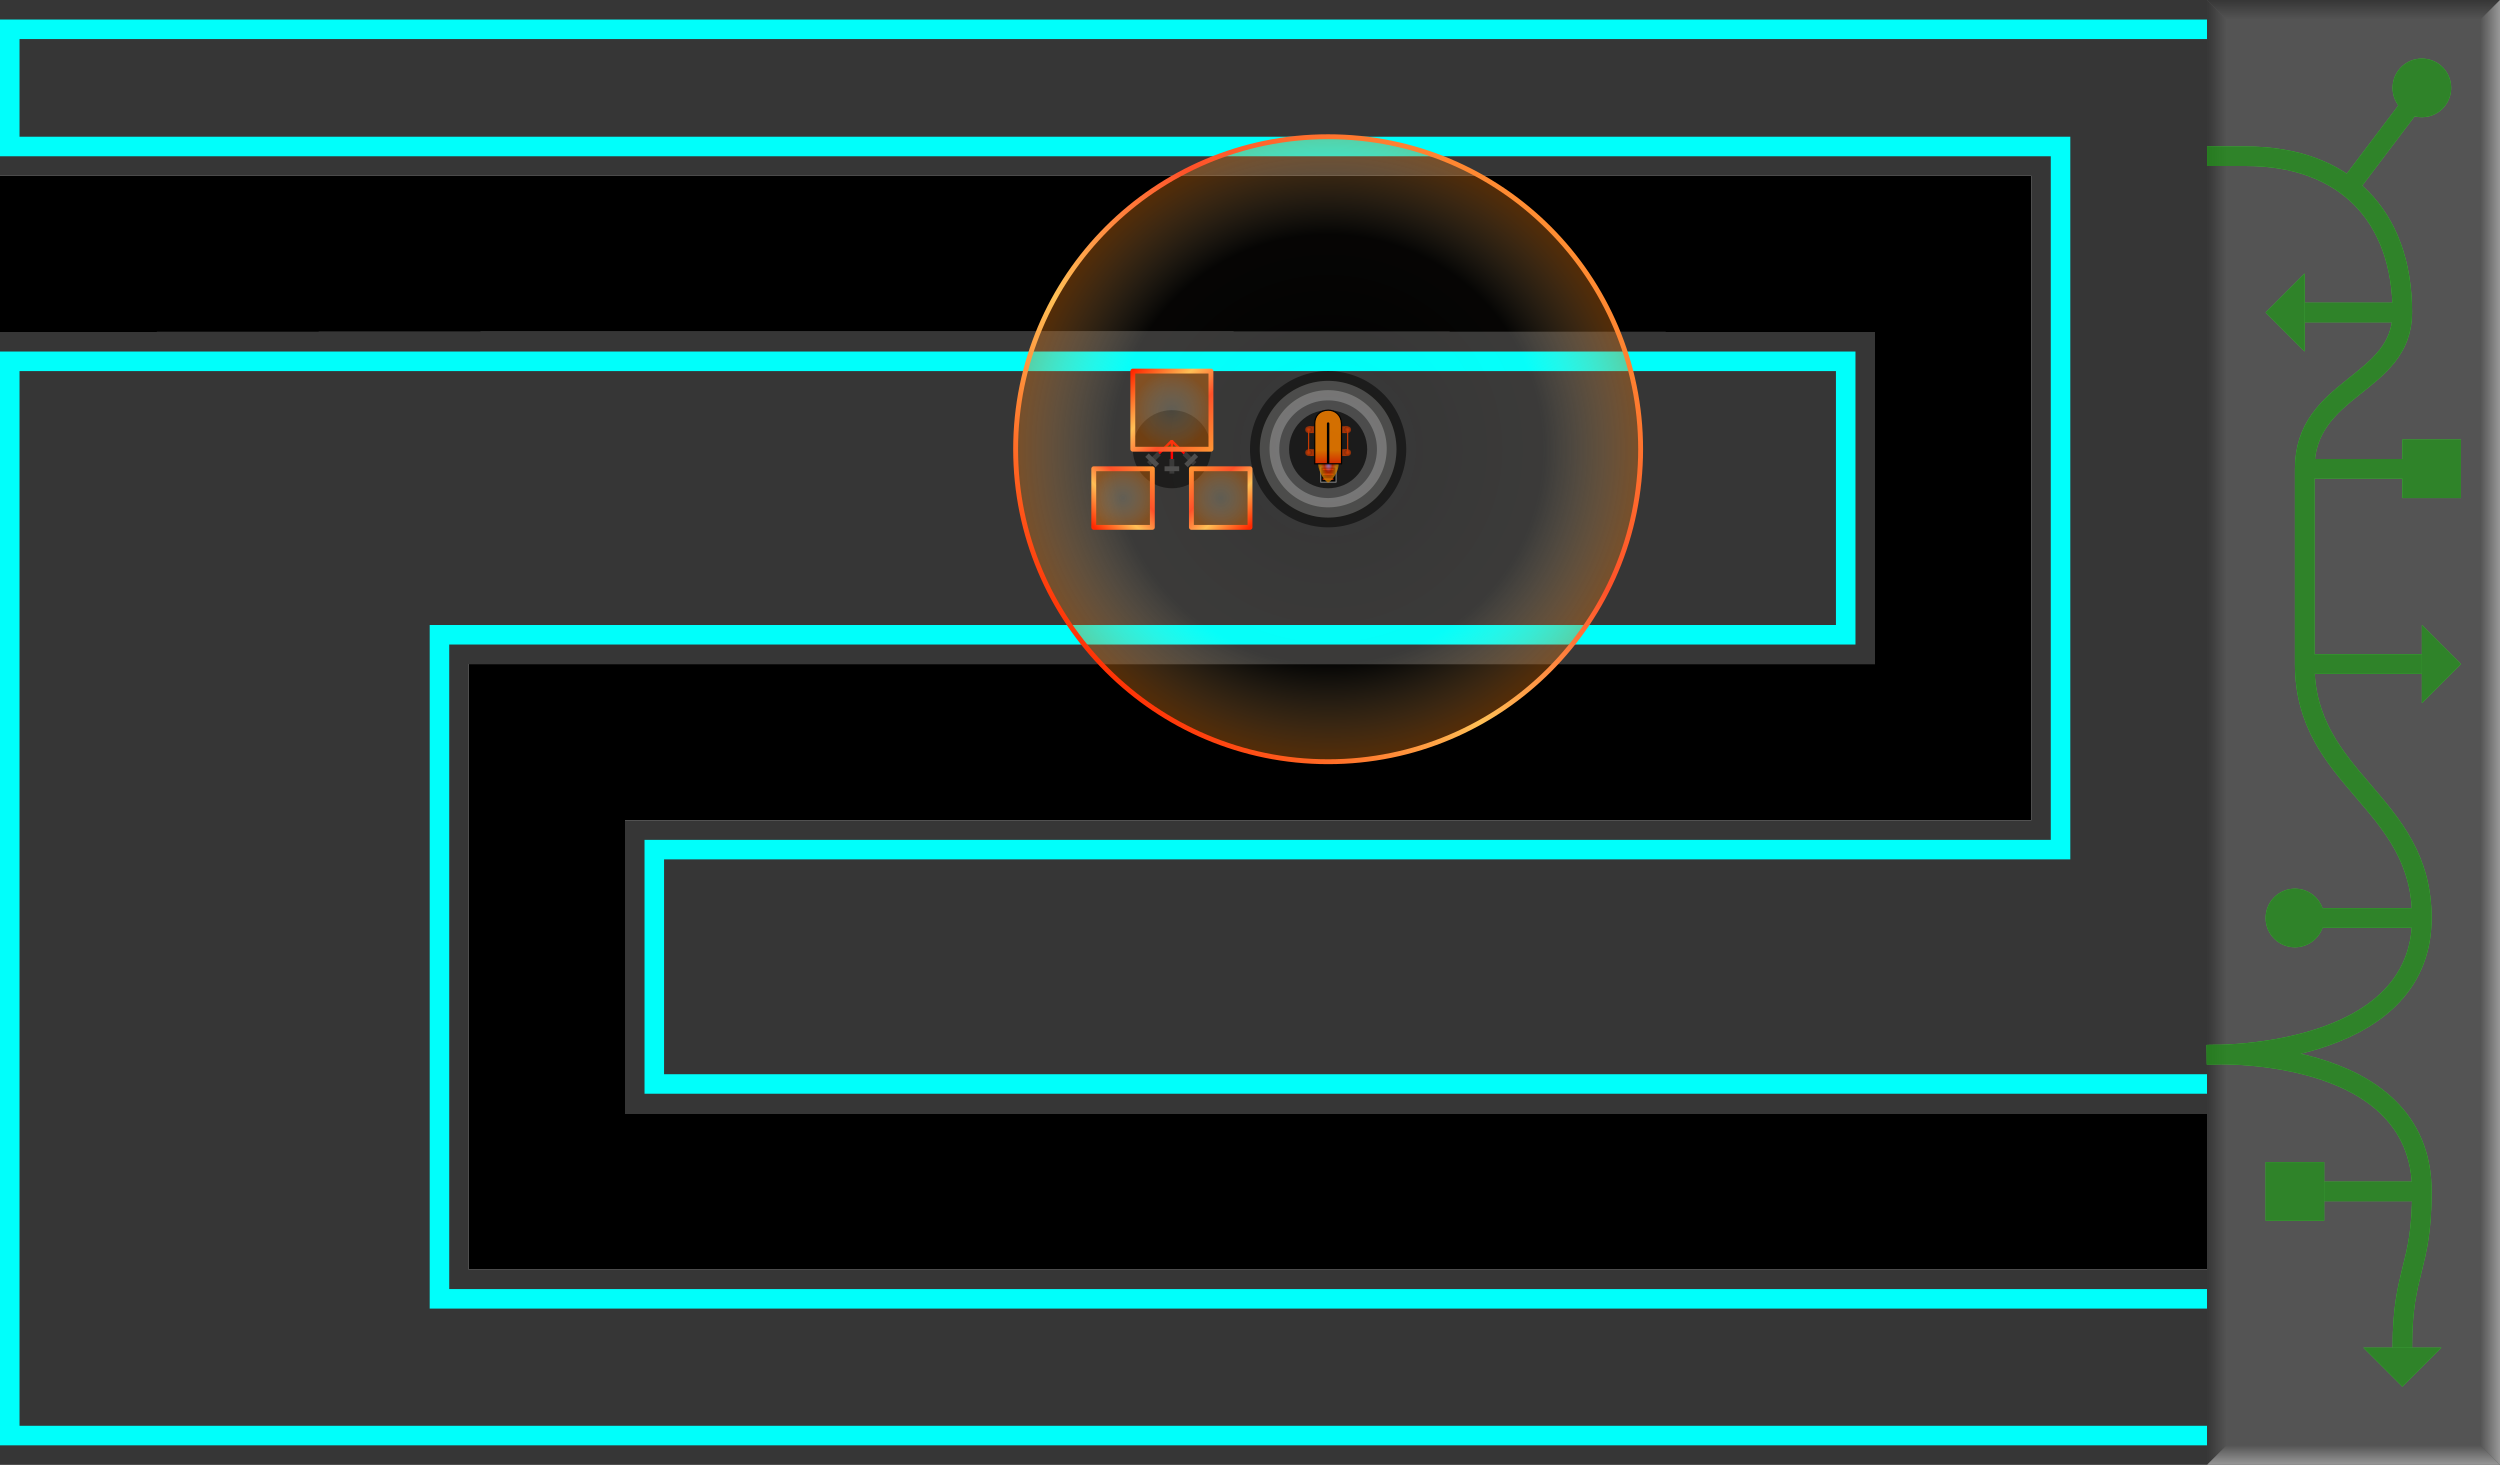 <?xml version="1.0" encoding="UTF-8" standalone="no"?>
<!-- Created with Inkscape (http://www.inkscape.org/) -->

<svg
   xmlns:dc="http://purl.org/dc/elements/1.1/"
   xmlns:cc="http://creativecommons.org/ns#"
   xmlns:rdf="http://www.w3.org/1999/02/22-rdf-syntax-ns#"
   xmlns:svg="http://www.w3.org/2000/svg"
   xmlns="http://www.w3.org/2000/svg"
   xmlns:xlink="http://www.w3.org/1999/xlink"
   xmlns:sodipodi="http://sodipodi.sourceforge.net/DTD/sodipodi-0.dtd"
   xmlns:inkscape="http://www.inkscape.org/namespaces/inkscape"
   width="1024"
   height="600"
   viewBox="0 0 1024 600"
   id="svg2"
   version="1.1"
   inkscape:version="0.91 r13725"
   sodipodi:docname="Level1.svg"
   inkscape:export-filename="/home/ronja/art/games/TransDefense/Game/Textures/item_list_background.png"
   inkscape:export-xdpi="90"
   inkscape:export-ydpi="90">
  <defs
     id="defs4">
    <linearGradient
       id="linearGradient4282"
       inkscape:collect="always">
      <stop
         id="stop4284"
         offset="0"
         style="stop-color:#fff0c1;stop-opacity:0" />
      <stop
         style="stop-color:#fde5b1;stop-opacity:0.024"
         offset="0.667"
         id="stop4288" />
      <stop
         id="stop4286"
         offset="1"
         style="stop-color:#ef7200;stop-opacity:0.392" />
    </linearGradient>
    <linearGradient
       inkscape:collect="always"
       id="linearGradient4389">
      <stop
         style="stop-color:#ff8d2f;stop-opacity:1"
         offset="0"
         id="stop4391" />
      <stop
         id="stop4397"
         offset="0.5"
         style="stop-color:#ed3200;stop-opacity:1;" />
      <stop
         style="stop-color:#ed3200;stop-opacity:1"
         offset="1"
         id="stop4393" />
    </linearGradient>
    <linearGradient
       inkscape:collect="always"
       id="linearGradient4357">
      <stop
         style="stop-color:#d33b00;stop-opacity:1;"
         offset="0"
         id="stop4359" />
      <stop
         style="stop-color:#812c0b;stop-opacity:1"
         offset="1"
         id="stop4361" />
    </linearGradient>
    <linearGradient
       inkscape:collect="always"
       id="linearGradient4335">
      <stop
         style="stop-color:#d33b00;stop-opacity:1"
         offset="0"
         id="stop4337" />
      <stop
         id="stop4339"
         offset="0.146"
         style="stop-color:#d33b00;stop-opacity:0.631" />
      <stop
         id="stop4341"
         offset="0.5"
         style="stop-color:#d33b00;stop-opacity:0.31" />
      <stop
         style="stop-color:#d33b00;stop-opacity:0.635"
         offset="0.851"
         id="stop4343" />
      <stop
         style="stop-color:#d33b00;stop-opacity:1"
         offset="1"
         id="stop4345" />
    </linearGradient>
    <linearGradient
       inkscape:collect="always"
       id="linearGradient4271">
      <stop
         style="stop-color:#a28bff;stop-opacity:1"
         offset="0"
         id="stop4273" />
      <stop
         id="stop4279"
         offset="0.515"
         style="stop-color:#d32c00;stop-opacity:1" />
      <stop
         style="stop-color:#d37d00;stop-opacity:1"
         offset="1"
         id="stop4275" />
    </linearGradient>
    <linearGradient
       inkscape:collect="always"
       id="linearGradient4228">
      <stop
         style="stop-color:#d32c00;stop-opacity:1"
         offset="0"
         id="stop4230" />
      <stop
         style="stop-color:#d36e00;stop-opacity:1"
         offset="1"
         id="stop4232" />
    </linearGradient>
    <linearGradient
       id="linearGradient4232"
       inkscape:collect="always">
      <stop
         id="stop4234"
         offset="0"
         style="stop-color:#989898;stop-opacity:1" />
      <stop
         id="stop4236"
         offset="1"
         style="stop-color:#545454;stop-opacity:1" />
    </linearGradient>
    <linearGradient
       inkscape:collect="always"
       id="linearGradient4200">
      <stop
         style="stop-color:#363636;stop-opacity:1"
         offset="0"
         id="stop4202" />
      <stop
         style="stop-color:#545454;stop-opacity:1"
         offset="1"
         id="stop4204" />
    </linearGradient>
    <linearGradient
       inkscape:collect="always"
       id="linearGradient4215">
      <stop
         style="stop-color:#ff2800;stop-opacity:1"
         offset="0"
         id="stop4217" />
      <stop
         id="stop4231"
         offset="0.37"
         style="stop-color:#ffc056;stop-opacity:1" />
      <stop
         style="stop-color:#ff5129;stop-opacity:1"
         offset="0.649"
         id="stop4233" />
      <stop
         style="stop-color:#ff9233;stop-opacity:1"
         offset="1"
         id="stop4219" />
    </linearGradient>
    <linearGradient
       inkscape:collect="always"
       id="linearGradient4195">
      <stop
         style="stop-color:#fff0c1;stop-opacity:0.196"
         offset="0"
         id="stop4197" />
      <stop
         style="stop-color:#ef7200;stop-opacity:0.392"
         offset="1"
         id="stop4199" />
    </linearGradient>
    <linearGradient
       inkscape:collect="always"
       xlink:href="#linearGradient4215"
       id="linearGradient4221"
       x1="464"
       y1="152"
       x2="496"
       y2="184"
       gradientUnits="userSpaceOnUse" />
    <radialGradient
       inkscape:collect="always"
       xlink:href="#linearGradient4195"
       id="radialGradient4229"
       cx="480"
       cy="168"
       fx="480"
       fy="168"
       r="17"
       gradientUnits="userSpaceOnUse"
       gradientTransform="matrix(0.941,3.2110793e-8,-3.2110794e-8,0.941,28.235,9.882)" />
    <linearGradient
       inkscape:collect="always"
       xlink:href="#linearGradient4215"
       id="linearGradient4241"
       x1="512"
       y1="216"
       x2="488"
       y2="192"
       gradientUnits="userSpaceOnUse" />
    <linearGradient
       inkscape:collect="always"
       xlink:href="#linearGradient4215"
       id="linearGradient4249"
       x1="448"
       y1="216"
       x2="472"
       y2="192"
       gradientUnits="userSpaceOnUse" />
    <radialGradient
       inkscape:collect="always"
       xlink:href="#linearGradient4195"
       id="radialGradient4244"
       cx="500"
       cy="204"
       fx="500"
       fy="204"
       r="13"
       gradientUnits="userSpaceOnUse" />
    <radialGradient
       inkscape:collect="always"
       xlink:href="#linearGradient4195"
       id="radialGradient4252"
       cx="460"
       cy="204"
       fx="460"
       fy="204"
       r="13"
       gradientUnits="userSpaceOnUse" />
    <linearGradient
       inkscape:collect="always"
       xlink:href="#linearGradient4200"
       id="linearGradient4206"
       x1="904"
       y1="288"
       x2="912"
       y2="288"
       gradientUnits="userSpaceOnUse" />
    <linearGradient
       inkscape:collect="always"
       xlink:href="#linearGradient4200"
       id="linearGradient4214"
       x1="960"
       y1="0"
       x2="960"
       y2="8"
       gradientUnits="userSpaceOnUse" />
    <linearGradient
       inkscape:collect="always"
       xlink:href="#linearGradient4232"
       id="linearGradient4230"
       x1="1024"
       y1="296"
       x2="1016"
       y2="296"
       gradientUnits="userSpaceOnUse" />
    <linearGradient
       inkscape:collect="always"
       xlink:href="#linearGradient4232"
       id="linearGradient4244"
       x1="960"
       y1="600"
       x2="960"
       y2="592"
       gradientUnits="userSpaceOnUse" />
    <filter
       inkscape:collect="always"
       style="color-interpolation-filters:sRGB"
       id="filter4452"
       x="-0.163"
       width="1.326"
       y="-0.028"
       height="1.056">
      <feGaussianBlur
         inkscape:collect="always"
         stdDeviation="5.977"
         id="feGaussianBlur4454" />
    </filter>
    <filter
       inkscape:collect="always"
       style="color-interpolation-filters:sRGB"
       id="filter4514"
       x="-0.187"
       width="1.374"
       y="-0.028"
       height="1.055">
      <feGaussianBlur
         inkscape:collect="always"
         stdDeviation="6.24"
         id="feGaussianBlur4516" />
    </filter>
    <linearGradient
       inkscape:collect="always"
       xlink:href="#linearGradient4228"
       id="linearGradient4234"
       x1="544"
       y1="188"
       x2="544"
       y2="184"
       gradientUnits="userSpaceOnUse"
       gradientTransform="matrix(1.373,0,0,1.373,-202.876,-68.145)" />
    <radialGradient
       inkscape:collect="always"
       xlink:href="#linearGradient4271"
       id="radialGradient4277"
       cx="544.33"
       cy="194.36"
       fx="544.33"
       fy="194.36"
       r="3.038"
       gradientTransform="matrix(-1.068,0.005,-0.011,-2.256,1127.622,625.623)"
       gradientUnits="userSpaceOnUse" />
    <linearGradient
       inkscape:collect="always"
       xlink:href="#linearGradient4335"
       id="linearGradient4295"
       x1="536"
       y1="185.392"
       x2="552"
       y2="185.392"
       gradientUnits="userSpaceOnUse" />
    <linearGradient
       inkscape:collect="always"
       xlink:href="#linearGradient4335"
       id="linearGradient4309"
       x1="536"
       y1="176"
       x2="552"
       y2="176"
       gradientUnits="userSpaceOnUse" />
    <radialGradient
       inkscape:collect="always"
       xlink:href="#linearGradient4357"
       id="radialGradient4363"
       cx="536"
       cy="176"
       fx="536"
       fy="176"
       r="1.392"
       gradientUnits="userSpaceOnUse" />
    <radialGradient
       inkscape:collect="always"
       xlink:href="#linearGradient4357"
       id="radialGradient4367"
       gradientUnits="userSpaceOnUse"
       cx="536"
       cy="176"
       fx="536"
       fy="176"
       r="1.392"
       gradientTransform="translate(16,3.0994415e-6)" />
    <radialGradient
       inkscape:collect="always"
       xlink:href="#linearGradient4357"
       id="radialGradient4371"
       gradientUnits="userSpaceOnUse"
       gradientTransform="translate(16,9.392)"
       cx="536"
       cy="176"
       fx="536"
       fy="176"
       r="1.392" />
    <radialGradient
       inkscape:collect="always"
       xlink:href="#linearGradient4357"
       id="radialGradient4375"
       gradientUnits="userSpaceOnUse"
       gradientTransform="translate(0,9.392)"
       cx="536"
       cy="176"
       fx="536"
       fy="176"
       r="1.392" />
    <radialGradient
       inkscape:collect="always"
       xlink:href="#linearGradient4389"
       id="radialGradient4395"
       cx="550"
       cy="190"
       fx="550"
       fy="190"
       r="2.254"
       gradientTransform="matrix(-1,-0.009,0.021,-2.302,1090.025,636.574)"
       gradientUnits="userSpaceOnUse" />
    <linearGradient
       inkscape:collect="always"
       xlink:href="#linearGradient4215"
       id="linearGradient4268"
       x1="448"
       y1="280"
       x2="640"
       y2="88"
       gradientUnits="userSpaceOnUse" />
    <radialGradient
       inkscape:collect="always"
       xlink:href="#linearGradient4282"
       id="radialGradient4276"
       cx="544"
       cy="184"
       fx="544"
       fy="184"
       r="132"
       gradientUnits="userSpaceOnUse" />
    <filter
       inkscape:collect="always"
       style="color-interpolation-filters:sRGB"
       id="filter4278"
       x="-0.012"
       width="1.024"
       y="-0.012"
       height="1.024">
      <feGaussianBlur
         inkscape:collect="always"
         stdDeviation="1.28"
         id="feGaussianBlur4280" />
    </filter>
  </defs>
  <sodipodi:namedview
     id="base"
     pagecolor="#ffffff"
     bordercolor="#666666"
     borderopacity="1.0"
     inkscape:pageopacity="0.0"
     inkscape:pageshadow="2"
     inkscape:zoom="2.8284271"
     inkscape:cx="524.92656"
     inkscape:cy="419.66671"
     inkscape:document-units="px"
     inkscape:current-layer="layer11"
     showgrid="true"
     units="px"
     width="256px"
     borderlayer="true"
     inkscape:showpageshadow="false"
     inkscape:window-width="1920"
     inkscape:window-height="1029"
     inkscape:window-x="0"
     inkscape:window-y="0"
     inkscape:window-maximized="1"
     inkscape:snap-bbox="false"
     inkscape:object-paths="false"
     inkscape:snap-intersection-paths="true"
     inkscape:object-nodes="true"
     inkscape:snap-smooth-nodes="true"
     inkscape:snap-midpoints="true"
     inkscape:snap-object-midpoints="false"
     inkscape:snap-page="true"
     gridtolerance="10"
     inkscape:snap-bbox-edge-midpoints="false"
     inkscape:bbox-nodes="false"
     showguides="true"
     inkscape:guide-bbox="true"
     inkscape:snap-global="true">
    <inkscape:grid
       type="xygrid"
       id="grid4174"
       spacingx="8"
       spacingy="8"
       empspacing="8"
       dotted="false" />
  </sodipodi:namedview>
  <g
     inkscape:groupmode="layer"
     id="layer2"
     inkscape:label="Environment"
     style="display:inline"
     sodipodi:insensitive="true">
    <path
       style="fill:#363636;fill-opacity:1;fill-rule:evenodd;stroke:none;stroke-width:1px;stroke-linecap:butt;stroke-linejoin:miter;stroke-opacity:1"
       d="m 0,0 0,72 832,0 0,264 -576,0 0,120 768,0 0,-456 z m 0,136 0,464 1024,0 0,-80 -832,0 0,-248 576,0 0,-136 z"
       id="path4219"
       inkscape:connector-curvature="0"
       sodipodi:nodetypes="cccccccccccccccccc" />
    <path
       style="fill:#00fffb;fill-opacity:1;fill-rule:evenodd;stroke:none;stroke-width:1px;stroke-linecap:butt;stroke-linejoin:miter;stroke-opacity:1"
       d="m 0,64 840,0 0,280 -576,0 0,104 760,0 L 1024,8 0,8 Z m 0,80 0,448 1024,0 0,-64 -840,0 0,-264 576,0 0,-120 C 492.533,143.96 0,144 0,144 Z"
       id="path4242"
       inkscape:connector-curvature="0"
       sodipodi:nodetypes="cccccccccccccccccc" />
    <path
       style="fill:#363636;fill-opacity:1;fill-rule:evenodd;stroke:none;stroke-width:1px;stroke-linecap:butt;stroke-linejoin:miter;stroke-opacity:1"
       d="m 8,56 840,0 0,296 -576,0 0,88 744,0 0,-424 L 8,16 Z m 0,96 0,432 1008,0 0,-48 -840,0 0,-280 576,0 0,-104 z"
       id="path4248"
       inkscape:connector-curvature="0"
       sodipodi:nodetypes="cccccccccccccccccc" />
  </g>
  <g
     inkscape:groupmode="layer"
     id="layer3"
     inkscape:label="Socket"
     style="display:inline"
     sodipodi:insensitive="true">
    <path
       style="display:inline;fill:#1a1a1a;fill-opacity:1;fill-rule:nonzero;stroke:none;stroke-width:5;stroke-linecap:round;stroke-linejoin:round;stroke-miterlimit:4;stroke-dasharray:none;stroke-opacity:1"
       d="m 575.997,184 a 32,32 0 0 1 -32,32 32,32 0 0 1 -32,-32 32,32 0 0 1 32,-32 32,32 0 0 1 32,32 z"
       id="path4254"
       inkscape:connector-curvature="0" />
    <path
       id="path4285"
       d="m 571.997,184 a 28,28 0 0 1 -28,28 28,28 0 0 1 -28,-28 28,28 0 0 1 28,-28 28,28 0 0 1 28,28 z"
       style="display:inline;fill:#4b4b4b;fill-opacity:1;fill-rule:nonzero;stroke:none;stroke-width:5;stroke-linecap:round;stroke-linejoin:round;stroke-miterlimit:4;stroke-dasharray:none;stroke-opacity:1"
       inkscape:connector-curvature="0" />
    <path
       inkscape:connector-curvature="0"
       style="display:inline;fill:#757575;fill-opacity:1;fill-rule:nonzero;stroke:none;stroke-width:5;stroke-linecap:round;stroke-linejoin:round;stroke-miterlimit:4;stroke-dasharray:none;stroke-opacity:1"
       d="m 568,183.808 a 24,24 0 0 1 -24,24 24,24 0 0 1 -24,-24 24,24 0 0 1 24,-24 24,24 0 0 1 24,24 z"
       id="path4287" />
    <path
       id="path4289"
       d="m 563.997,184 a 20,20 0 0 1 -20,20 20,20 0 0 1 -20,-20 20,20 0 0 1 20,-20 20,20 0 0 1 20,20 z"
       style="display:inline;fill:#4b4b4b;fill-opacity:1;fill-rule:nonzero;stroke:none;stroke-width:5;stroke-linecap:round;stroke-linejoin:round;stroke-miterlimit:4;stroke-dasharray:none;stroke-opacity:1"
       inkscape:connector-curvature="0" />
    <path
       style="fill:#00fffb;fill-opacity:1;fill-rule:nonzero;stroke:none;stroke-width:5;stroke-linecap:round;stroke-linejoin:round;stroke-miterlimit:4;stroke-dasharray:none;stroke-opacity:1"
       d="m 541.997,171 4,0 0,10 -4,0 z"
       id="rect4273"
       inkscape:connector-curvature="0" />
    <path
       style="fill:#00fffb;fill-opacity:1;fill-rule:nonzero;stroke:none;stroke-width:5;stroke-linecap:round;stroke-linejoin:round;stroke-miterlimit:4;stroke-dasharray:none;stroke-opacity:1"
       d="m 547.997,190 8,0 0,4 -8,0 z"
       id="rect4275"
       inkscape:connector-curvature="0" />
    <path
       style="fill:#00fffb;fill-opacity:1;fill-rule:nonzero;stroke:none;stroke-width:5;stroke-linecap:round;stroke-linejoin:round;stroke-miterlimit:4;stroke-dasharray:none;stroke-opacity:1"
       d="m 531.997,190 8,0 0,4 -8,0 z"
       id="rect4277"
       inkscape:connector-curvature="0" />
  </g>
  <g
     inkscape:groupmode="layer"
     id="layer9"
     inkscape:label="BulletTurret"
     style="display:inline"
     sodipodi:insensitive="true">
    <circle
       style="fill:#1a1a1a;fill-opacity:1;fill-rule:nonzero;stroke:none;stroke-width:8;stroke-linecap:round;stroke-linejoin:bevel;stroke-miterlimit:4;stroke-dasharray:none;stroke-dashoffset:0;stroke-opacity:1"
       id="path4214"
       cx="544"
       cy="184"
       r="16" />
    <rect
       style="fill:url(#linearGradient4309);fill-opacity:1;fill-rule:nonzero;stroke:none;stroke-width:0.2;stroke-linecap:round;stroke-linejoin:round;stroke-miterlimit:4;stroke-dasharray:none;stroke-dashoffset:0;stroke-opacity:1"
       id="rect4285"
       width="16"
       height="2.783"
       x="536"
       y="174.608" />
    <rect
       y="184"
       x="536"
       height="2.783"
       width="16"
       id="rect4287"
       style="fill:url(#linearGradient4295);fill-opacity:1;fill-rule:nonzero;stroke:none;stroke-width:0.2;stroke-linecap:round;stroke-linejoin:round;stroke-miterlimit:4;stroke-dasharray:none;stroke-dashoffset:0;stroke-opacity:1" />
    <circle
       style="fill:url(#radialGradient4363);fill-opacity:1;fill-rule:nonzero;stroke:none;stroke-width:0.2;stroke-linecap:round;stroke-linejoin:round;stroke-miterlimit:4;stroke-dasharray:none;stroke-dashoffset:0;stroke-opacity:1"
       id="path4347"
       cx="536"
       cy="176"
       r="1.392" />
    <circle
       r="1.392"
       cy="176"
       cx="552"
       id="circle4365"
       style="fill:url(#radialGradient4367);fill-opacity:1;fill-rule:nonzero;stroke:none;stroke-width:0.2;stroke-linecap:round;stroke-linejoin:round;stroke-miterlimit:4;stroke-dasharray:none;stroke-dashoffset:0;stroke-opacity:1" />
    <circle
       style="fill:url(#radialGradient4371);fill-opacity:1;fill-rule:nonzero;stroke:none;stroke-width:0.2;stroke-linecap:round;stroke-linejoin:round;stroke-miterlimit:4;stroke-dasharray:none;stroke-dashoffset:0;stroke-opacity:1"
       id="circle4369"
       cx="552"
       cy="185.392"
       r="1.392" />
    <circle
       r="1.392"
       cy="185.392"
       cx="536"
       id="circle4373"
       style="fill:url(#radialGradient4375);fill-opacity:1;fill-rule:nonzero;stroke:none;stroke-width:0.2;stroke-linecap:round;stroke-linejoin:round;stroke-miterlimit:4;stroke-dasharray:none;stroke-dashoffset:0;stroke-opacity:1" />
    <path
       id="path4379"
       style="fill:none;fill-rule:evenodd;stroke:#c43802;stroke-width:0.5;stroke-linecap:round;stroke-linejoin:miter;stroke-miterlimit:4;stroke-dasharray:none;stroke-opacity:1"
       d="M 552,185.392 552,176 m -16,0 0,9.392"
       inkscape:connector-curvature="0" />
    <path
       style="fill:#000000;fill-opacity:1;fill-rule:nonzero;stroke:#757575;stroke-width:0.5;stroke-linecap:round;stroke-linejoin:bevel;stroke-miterlimit:4;stroke-dasharray:none;stroke-dashoffset:0;stroke-opacity:1"
       d="m 540.948,191.259 6.32,0 0,6.253 -6.32,0 z"
       id="rect4399"
       inkscape:connector-curvature="0" />
    <path
       id="path4386"
       style="fill:none;fill-rule:evenodd;stroke:url(#radialGradient4395);stroke-width:0.5;stroke-linecap:round;stroke-linejoin:miter;stroke-miterlimit:4;stroke-dasharray:none;stroke-opacity:1"
       d="m 546,192.241 -4,0 m 4,2 -4,0 m 4,2 -4,0"
       inkscape:connector-curvature="0" />
  </g>
  <g
     inkscape:groupmode="layer"
     id="layer10"
     inkscape:label="Bullet"
     style="display:inline"
     sodipodi:insensitive="true">
    <path
       style="opacity:0.779;fill:url(#radialGradient4277);fill-opacity:1;fill-rule:evenodd;stroke:none;stroke-width:0.2;stroke-linecap:butt;stroke-linejoin:round;stroke-miterlimit:4;stroke-dasharray:none;stroke-opacity:1"
       d="m 539.946,189.952 c 0.051,4.048 3.379,7.721 4.054,7.726 0.675,0.005 4.291,-3.66 4.31,-7.693"
       id="path4267"
       inkscape:connector-curvature="0"
       sodipodi:nodetypes="czc" />
    <path
       style="display:inline;fill:url(#linearGradient4234);fill-opacity:1;fill-rule:evenodd;stroke:#000000;stroke-width:0.5;stroke-linecap:butt;stroke-linejoin:miter;stroke-miterlimit:4;stroke-dasharray:none;stroke-opacity:1"
       d="m 538.508,189.967 0,-16.475 c 0.048,-3.184 1.982,-5.403 5.492,-5.492 2.876,-0.011 5.378,2.036 5.492,5.492 l 0,16.475 z"
       id="path4216"
       inkscape:connector-curvature="0"
       sodipodi:nodetypes="cccccc" />
    <path
       style="display:inline;fill:none;fill-rule:evenodd;stroke:#000000;stroke-width:1;stroke-linecap:round;stroke-linejoin:miter;stroke-miterlimit:4;stroke-dasharray:none;stroke-opacity:1"
       d="m 544,173.492 0,16.063"
       id="path4218"
       inkscape:connector-curvature="0"
       sodipodi:nodetypes="cc" />
  </g>
  <g
     inkscape:groupmode="layer"
     id="layer4"
     inkscape:label="LaserTurret"
     sodipodi:insensitive="true"
     style="display:inline">
    <circle
       style="fill:#1a1a1a;fill-opacity:1;fill-rule:nonzero;stroke:none;stroke-width:5;stroke-linecap:round;stroke-linejoin:round;stroke-miterlimit:4;stroke-dasharray:none;stroke-opacity:1"
       id="path4156"
       cx="480"
       cy="184"
       r="16" />
    <rect
       transform="matrix(0,-1,1,0,0,0)"
       style="fill:#ff0000;fill-opacity:1;fill-rule:nonzero;stroke:none;stroke-width:5;stroke-linecap:round;stroke-linejoin:round;stroke-miterlimit:4;stroke-dasharray:none;stroke-opacity:1"
       id="rect4172"
       width="9.031"
       height="1"
       x="-189.25"
       y="479.5" />
    <rect
       y="479"
       x="-194"
       height="2"
       width="6"
       id="rect4166"
       style="fill:#373737;fill-opacity:1;fill-rule:nonzero;stroke:none;stroke-width:5;stroke-linecap:round;stroke-linejoin:round;stroke-miterlimit:4;stroke-dasharray:none;stroke-opacity:1"
       transform="matrix(0,-1,1,0,0,0)" />
    <rect
       y="466.601"
       x="202.69"
       height="1"
       width="9.031"
       id="rect4174"
       style="fill:#ff0000;fill-opacity:1;fill-rule:nonzero;stroke:none;stroke-width:5;stroke-linecap:round;stroke-linejoin:round;stroke-miterlimit:4;stroke-dasharray:none;stroke-opacity:1"
       transform="matrix(0.707,-0.707,0.707,0.707,0,0)" />
    <rect
       transform="matrix(0.707,-0.707,0.707,0.707,0,0)"
       style="fill:#373737;fill-opacity:1;fill-rule:nonzero;stroke:none;stroke-width:5;stroke-linecap:round;stroke-linejoin:round;stroke-miterlimit:4;stroke-dasharray:none;stroke-opacity:1"
       id="rect4168"
       width="6"
       height="2"
       x="198.412"
       y="466.097" />
    <rect
       style="fill:#4b4b4b;fill-opacity:1;fill-rule:nonzero;stroke:none;stroke-width:5;stroke-linecap:round;stroke-linejoin:round;stroke-miterlimit:4;stroke-dasharray:none;stroke-opacity:1"
       id="rect4158"
       width="6"
       height="2"
       x="477"
       y="191" />
    <rect
       transform="matrix(-0.707,-0.707,0.707,-0.707,0,0)"
       style="fill:#ff0000;fill-opacity:1;fill-rule:nonzero;stroke:none;stroke-width:5;stroke-linecap:round;stroke-linejoin:round;stroke-miterlimit:4;stroke-dasharray:none;stroke-opacity:1"
       id="rect4176"
       width="9.031"
       height="1"
       x="-476.132"
       y="211.222" />
    <rect
       y="210.726"
       x="-480.41"
       height="2"
       width="6"
       id="rect4170"
       style="fill:#373737;fill-opacity:1;fill-rule:nonzero;stroke:none;stroke-width:5;stroke-linecap:round;stroke-linejoin:round;stroke-miterlimit:4;stroke-dasharray:none;stroke-opacity:1"
       transform="matrix(-0.707,-0.707,0.707,-0.707,0,0)" />
    <rect
       y="477.41"
       x="208.726"
       height="2"
       width="6"
       id="rect4160"
       style="fill:#4b4b4b;fill-opacity:1;fill-rule:nonzero;stroke:none;stroke-width:5;stroke-linecap:round;stroke-linejoin:round;stroke-miterlimit:4;stroke-dasharray:none;stroke-opacity:1"
       transform="matrix(0.707,-0.707,0.707,0.707,0,0)" />
    <rect
       transform="matrix(-0.707,-0.707,0.707,-0.707,0,0)"
       style="fill:#4b4b4b;fill-opacity:1;fill-rule:nonzero;stroke:none;stroke-width:5;stroke-linecap:round;stroke-linejoin:round;stroke-miterlimit:4;stroke-dasharray:none;stroke-opacity:1"
       id="rect4162"
       width="6"
       height="2"
       x="-470.097"
       y="199.412" />
  </g>
  <g
     inkscape:groupmode="layer"
     id="layer5"
     inkscape:label="Laser"
     style="display:inline"
     sodipodi:insensitive="true">
    <rect
       transform="matrix(0,-1,1,0,0,0)"
       style="fill:#00ff00;fill-opacity:1;fill-rule:nonzero;stroke:none;stroke-width:5;stroke-linecap:round;stroke-linejoin:round;stroke-miterlimit:4;stroke-dasharray:none;stroke-opacity:1"
       id="rect4184"
       width="1"
       height="5"
       x="-184"
       y="477.5" />
    <rect
       y="479.5"
       x="-184"
       height="1"
       width="1"
       id="rect4178"
       style="fill:#ff0000;fill-opacity:1;fill-rule:nonzero;stroke:none;stroke-width:5;stroke-linecap:round;stroke-linejoin:round;stroke-miterlimit:4;stroke-dasharray:none;stroke-opacity:1"
       transform="matrix(0,-1,1,0,0,0)" />
  </g>
  <g
     inkscape:label="Path"
     inkscape:groupmode="layer"
     id="layer1"
     transform="translate(0,-452.362)"
     style="display:inline"
     sodipodi:insensitive="true">
    <path
       style="fill:#000000;fill-opacity:1;fill-rule:evenodd;stroke:none;stroke-width:1.415px;stroke-linecap:butt;stroke-linejoin:miter;stroke-opacity:1"
       d="m 1024,972.362 -832,0 0,-248 576,0 0,-136 c 0,0 -490.71,-0.225 -768,0 l 0,-64 832,0 0,264 -576,0 0,120 768,0 z"
       id="path4178"
       inkscape:connector-curvature="0"
       sodipodi:nodetypes="ccccccccccccc" />
  </g>
  <g
     inkscape:groupmode="layer"
     id="layer11"
     inkscape:label="rangeIndicator">
    <circle
       style="fill:url(#radialGradient4276);fill-opacity:1;fill-rule:nonzero;stroke:url(#linearGradient4268);stroke-width:2;stroke-linecap:round;stroke-linejoin:bevel;stroke-miterlimit:4;stroke-dasharray:none;stroke-dashoffset:0;stroke-opacity:1;filter:url(#filter4278)"
       id="path4260"
       cx="544"
       cy="184"
       r="128"
       inkscape:export-filename="/home/ronja/art/games/TransDefense/Game/Textures/rangeIndicator.png"
       inkscape:export-xdpi="175.78122"
       inkscape:export-ydpi="175.78122" />
  </g>
  <g
     inkscape:groupmode="layer"
     id="layer6"
     inkscape:label="SocketInspector"
     sodipodi:insensitive="true">
    <rect
       style="fill:url(#radialGradient4229);fill-opacity:1;fill-rule:nonzero;stroke:url(#linearGradient4221);stroke-width:2;stroke-linecap:round;stroke-linejoin:round;stroke-miterlimit:4;stroke-dasharray:none;stroke-dashoffset:0;stroke-opacity:1"
       id="rect4171"
       width="32"
       height="32"
       x="464"
       y="152"
       inkscape:export-filename="/home/ronja/art/games/TransDefense/Game/Textures/SocketInspector.png"
       inkscape:export-xdpi="90"
       inkscape:export-ydpi="90" />
    <rect
       style="fill:url(#radialGradient4252);fill-opacity:1;fill-rule:nonzero;stroke:url(#linearGradient4249);stroke-width:2;stroke-linecap:round;stroke-linejoin:round;stroke-miterlimit:4;stroke-dasharray:none;stroke-opacity:1"
       id="rect4173"
       width="24"
       height="24"
       x="448"
       y="192"
       inkscape:export-filename="/home/ronja/art/games/TransDefense/Game/Textures/SocketInspector.png"
       inkscape:export-xdpi="90"
       inkscape:export-ydpi="90" />
    <rect
       style="fill:url(#radialGradient4244);fill-opacity:1;fill-rule:nonzero;stroke:url(#linearGradient4241);stroke-width:2;stroke-linecap:round;stroke-linejoin:round;stroke-miterlimit:4;stroke-dasharray:none;stroke-opacity:1"
       id="rect4175"
       width="24"
       height="24"
       x="488"
       y="192"
       inkscape:export-filename="/home/ronja/art/games/TransDefense/Game/Textures/SocketInspector.png"
       inkscape:export-xdpi="90"
       inkscape:export-ydpi="90" />
  </g>
  <g
     inkscape:groupmode="layer"
     id="layer7"
     inkscape:label="SideBar"
     style="display:inline"
     sodipodi:insensitive="true">
    <rect
       style="fill:#545454;fill-opacity:1;fill-rule:nonzero;stroke:none;stroke-width:2;stroke-linecap:round;stroke-linejoin:round;stroke-miterlimit:4;stroke-dasharray:none;stroke-dashoffset:0;stroke-opacity:1"
       id="rect4188"
       width="120"
       height="600"
       x="904"
       y="0"
       inkscape:export-filename="/home/ronja/art/games/TransDefense/Game/Textures/item_list_background.png"
       inkscape:export-xdpi="90"
       inkscape:export-ydpi="90" />
    <rect
       y="8"
       x="912"
       height="584"
       width="104"
       id="rect4190"
       style="fill:#545454;fill-opacity:1;fill-rule:nonzero;stroke:none;stroke-width:2;stroke-linecap:round;stroke-linejoin:round;stroke-miterlimit:4;stroke-dasharray:none;stroke-dashoffset:0;stroke-opacity:1" />
    <path
       style="fill:url(#linearGradient4214);fill-opacity:1;fill-rule:evenodd;stroke:none;stroke-width:1px;stroke-linecap:butt;stroke-linejoin:round;stroke-opacity:1"
       d="m 904,0 8,8 104,0 8,-8 -120,0"
       id="path4192"
       inkscape:connector-curvature="0" />
    <path
       style="fill:url(#linearGradient4230);fill-opacity:1;fill-rule:evenodd;stroke:none;stroke-width:1px;stroke-linecap:butt;stroke-linejoin:miter;stroke-opacity:1"
       d="m 1016,8 0,584 8,8 0,-600 z"
       id="path4194"
       inkscape:connector-curvature="0" />
    <path
       style="fill:url(#linearGradient4206);fill-opacity:1;fill-rule:evenodd;stroke:none;stroke-width:1px;stroke-linecap:butt;stroke-linejoin:round;stroke-opacity:1"
       d="m 904,0 8,8 0,584 -8,8 0,-600 z"
       id="path4196"
       inkscape:connector-curvature="0" />
    <path
       style="fill:url(#linearGradient4244);fill-opacity:1;fill-rule:evenodd;stroke:none;stroke-width:1px;stroke-linecap:butt;stroke-linejoin:miter;stroke-opacity:1"
       d="m 904,600 120,0 -8,-8 -104,0 z"
       id="path4198"
       inkscape:connector-curvature="0" />
  </g>
  <g
     inkscape:groupmode="layer"
     id="layer8"
     inkscape:label="SideBarOrnaments"
     style="display:inline;opacity:0.717"
     sodipodi:insensitive="true">
    <path
       d="M 988.058,42.294 963.942,74.206 M 984,128 l -40,0 m 48,64 -48,0 m 48,80 -48,0 m 44,104 -40,0 m 44,112 -40,0 m 32,64 C 984,520 992,520 992,488 c 0,-60.75 -88,-56 -88,-56 0,0 88,2.5 88,-56 0,-48 -48,-56 -48,-104 l 0,-80 c 0,-34 40,-34 40,-64 0,-40 -24,-64 -64,-64 l -16,0"
       style="fill:none;fill-rule:evenodd;stroke:#35ff28;stroke-width:8;stroke-linecap:butt;stroke-linejoin:miter;stroke-miterlimit:4;stroke-dasharray:none;stroke-opacity:1;filter:url(#filter4452)"
       id="path4293"
       inkscape:connector-curvature="0" />
    <path
       d="m 984,568 -16,-16 32,-4e-5 z m -56,-92 24,0 0,24 -24,0 z m 24,-100 a 12,12 0 0 1 -12,12 12,12 0 0 1 -12,-12 12,12 0 0 1 12,-12 12,12 0 0 1 12,12 z M 1008,272 l -16,16 8e-5,-32 z m -24,-92 24,0 0,24 -24,0 z M 1004,36 a 12,12 0 0 1 -12,12 12,12 0 0 1 -12,-12 12,12 0 0 1 12,-12 A 12,12 0 0 1 1004,36 Z m -76,92 16,-16 0,32 z"
       style="fill:#35ff28;fill-opacity:1;fill-rule:evenodd;stroke:none;stroke-width:1px;stroke-linecap:round;stroke-linejoin:round;stroke-opacity:1;filter:url(#filter4514)"
       id="path4456"
       inkscape:connector-curvature="0" />
    <path
       id="path4261"
       style="fill:#209518;fill-opacity:1;fill-rule:evenodd;stroke:none;stroke-width:1px;stroke-linecap:round;stroke-linejoin:round;stroke-opacity:1"
       d="m 984,568 -16,-16 32,-4e-5 z m -56,-92 24,0 0,24 -24,0 z m 24,-100 a 12,12 0 0 1 -12,12 12,12 0 0 1 -12,-12 12,12 0 0 1 12,-12 12,12 0 0 1 12,12 z M 1008,272 l -16,16 8e-5,-32 z m -24,-92 24,0 0,24 -24,0 z M 1004,36 a 12,12 0 0 1 -12,12 12,12 0 0 1 -12,-12 12,12 0 0 1 12,-12 A 12,12 0 0 1 1004,36 Z m -76,92 16,-16 0,32 z"
       inkscape:connector-curvature="0" />
    <path
       id="path4283"
       style="fill:none;fill-rule:evenodd;stroke:#209518;stroke-width:8;stroke-linecap:butt;stroke-linejoin:miter;stroke-miterlimit:4;stroke-dasharray:none;stroke-opacity:1"
       d="M 988.058,42.294 963.942,74.206 M 984,128 l -40,0 m 48,64 -48,0 m 48,80 -48,0 m 44,104 -40,0 m 44,112 -40,0 m 32,64 C 984,520 992,520 992,488 c 0,-60.75 -88,-56 -88,-56 0,0 88,2.5 88,-56 0,-48 -48,-56 -48,-104 l 0,-80 c 0,-34 40,-34 40,-64 0,-40 -24,-64 -64,-64 l -16,0"
       inkscape:connector-curvature="0" />
  </g>
</svg>
